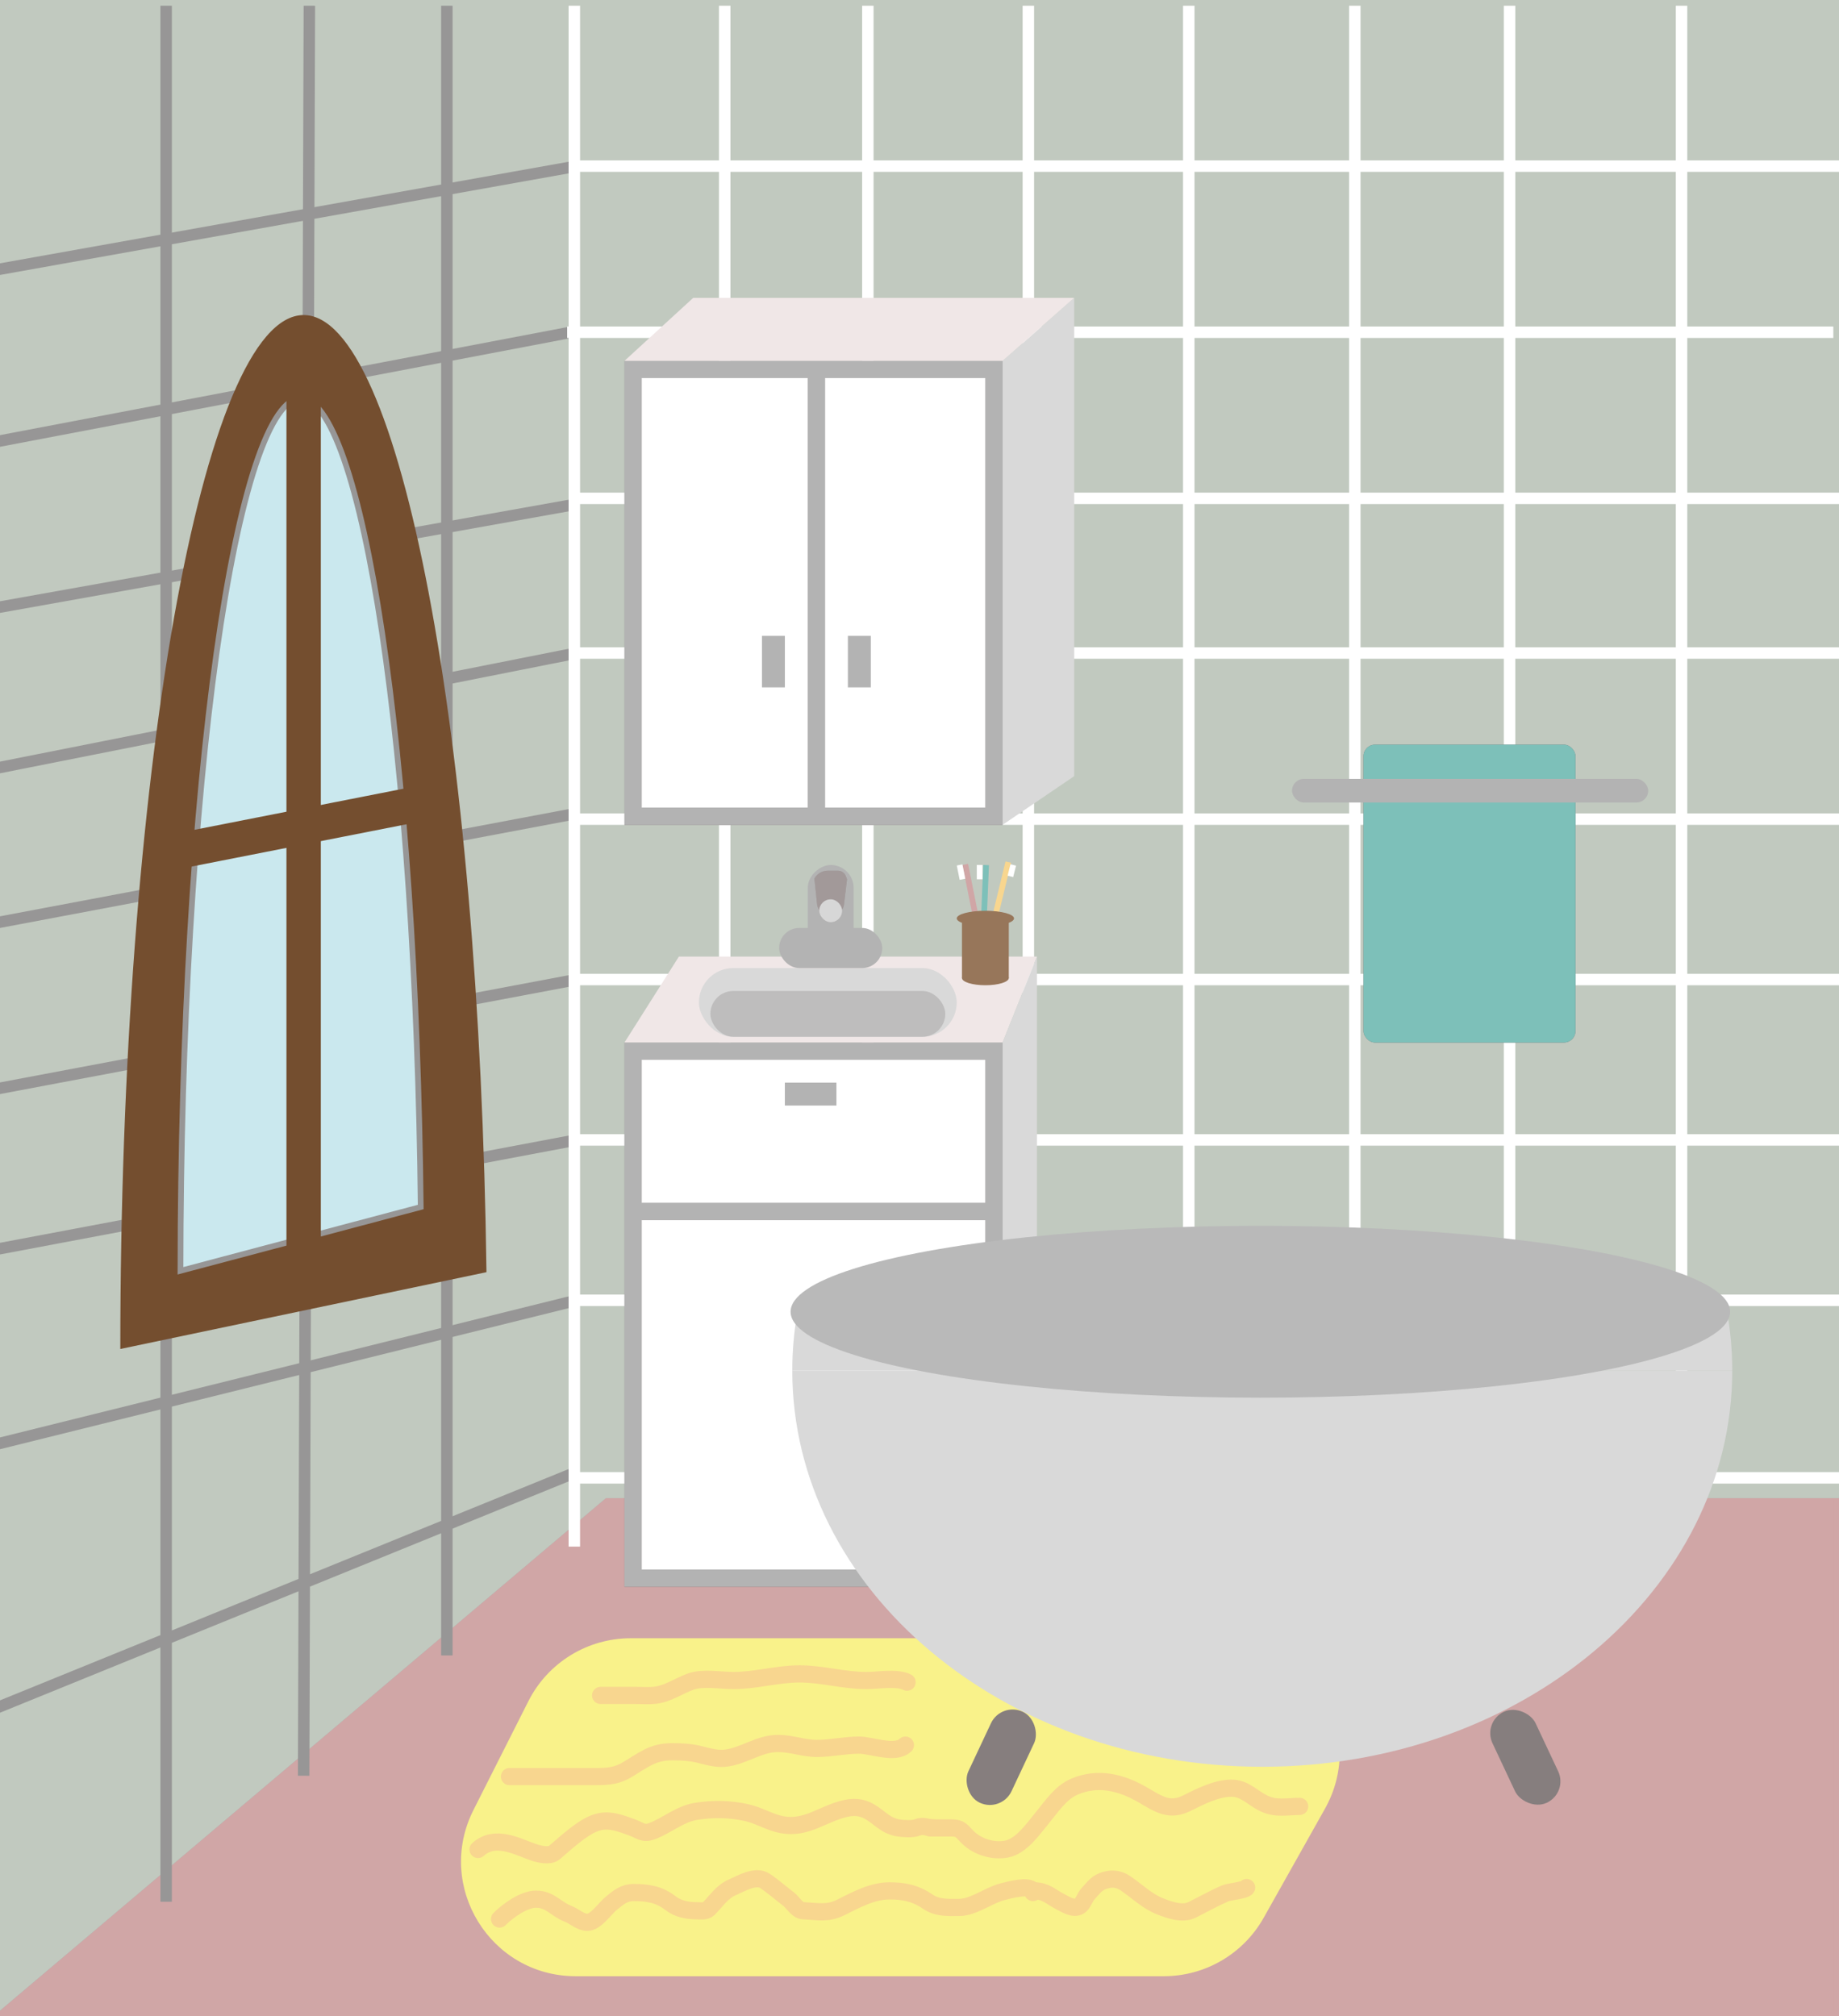 <svg width="321" height="352" viewBox="0 0 321 352" fill="none" xmlns="http://www.w3.org/2000/svg">
<g clip-path="url(#clip0_1943_566)">
<rect width="321" height="352" fill="white"/>
<rect x="0.5" y="1.5" width="320" height="350" fill="white"/>
<rect x="0.5" y="1.5" width="320" height="350" fill="#D0A6A6"/>
<rect x="0.5" y="1.5" width="320" height="350" stroke="#D0A6A6"/>
<path fill-rule="evenodd" clip-rule="evenodd" d="M321 0H0V351L105.76 261.541H321V0Z" fill="#A2A1A1"/>
<path fill-rule="evenodd" clip-rule="evenodd" d="M321 0H0V351L105.76 261.541H321V0Z" fill="#C1C9BF"/>
<line x1="99.996" y1="29" x2="321.005" y2="29" stroke="white" stroke-width="2"/>
<line x1="-0.176" y1="47.016" x2="100.578" y2="29.016" stroke="#979696" stroke-width="2"/>
<line x1="-0.187" y1="77.018" x2="99.566" y2="58.018" stroke="#979696" stroke-width="2"/>
<line x1="-0.176" y1="106.016" x2="100.578" y2="88.016" stroke="#979696" stroke-width="2"/>
<line x1="-0.195" y1="134.019" x2="100.559" y2="114.019" stroke="#979696" stroke-width="2"/>
<line x1="-0.185" y1="161.017" x2="100.568" y2="142.017" stroke="#979696" stroke-width="2"/>
<line x1="-0.185" y1="190.017" x2="100.568" y2="171.017" stroke="#979696" stroke-width="2"/>
<line x1="-0.185" y1="218.017" x2="100.568" y2="199.017" stroke="#979696" stroke-width="2"/>
<line x1="-0.241" y1="252.029" x2="100.513" y2="227.03" stroke="#979696" stroke-width="2"/>
<line x1="-0.377" y1="298.074" x2="100.396" y2="257.074" stroke="#979696" stroke-width="2"/>
<line x1="99" y1="58" x2="320.009" y2="58" stroke="white" stroke-width="2"/>
<line x1="100" y1="87" x2="321.009" y2="87" stroke="white" stroke-width="2"/>
<line x1="100" y1="114" x2="321.009" y2="114" stroke="white" stroke-width="2"/>
<line x1="100" y1="143" x2="321.009" y2="143" stroke="white" stroke-width="2"/>
<line x1="100" y1="171" x2="321.009" y2="171" stroke="white" stroke-width="2"/>
<line x1="100" y1="199" x2="321.009" y2="199" stroke="white" stroke-width="2"/>
<line x1="100" y1="227" x2="321.009" y2="227" stroke="white" stroke-width="2"/>
<line x1="100" y1="258" x2="321.009" y2="258" stroke="white" stroke-width="2"/>
<rect width="8.298" height="17.563" rx="4.149" transform="matrix(0.907 -0.42 0.425 0.905 258.753 300.572)" fill="#867E7E"/>
<line x1="293.517" y1="0.999" x2="293.517" y2="261.001" stroke="white" stroke-width="2"/>
<line x1="263.5" y1="262.001" x2="263.5" y2="0.999" stroke="white" stroke-width="2"/>
<line x1="236.483" y1="0.999" x2="236.483" y2="261.001" stroke="white" stroke-width="2"/>
<line x1="207.5" y1="0.999" x2="207.5" y2="260.001" stroke="white" stroke-width="2"/>
<line x1="179.5" y1="0.999" x2="179.5" y2="259.001" stroke="white" stroke-width="2"/>
<line x1="151.483" y1="0.999" x2="151.483" y2="261.001" stroke="white" stroke-width="2"/>
<line x1="126.5" y1="0.999" x2="126.5" y2="259.001" stroke="white" stroke-width="2"/>
<line x1="100.251" y1="0.999" x2="100.251" y2="270" stroke="white" stroke-width="2"/>
<line x1="78" y1="1" x2="78" y2="289" stroke="#979696" stroke-width="2"/>
<line x1="54" y1="1.003" x2="53" y2="310.003" stroke="#979696" stroke-width="2"/>
<line x1="29" y1="1" x2="29" y2="332" stroke="#979696" stroke-width="2"/>
<rect x="238" y="130" width="37" height="52" rx="2" fill="#746D6D"/>
<rect x="238" y="130" width="37" height="52" rx="2" fill="#7DC0B9"/>
<g filter="url(#filter0_d_1943_566)">
<rect x="225.523" y="131.973" width="62.174" height="4.128" rx="2.064" fill="#B3B3B3"/>
</g>
<rect x="109" y="63" width="66" height="81" fill="#746D6D"/>
<rect x="109" y="63" width="66" height="81" fill="#B3B3B3"/>
<rect x="112" y="66" width="29" height="75" fill="#746D6D"/>
<rect x="112" y="66" width="29" height="75" fill="white"/>
<rect x="144" y="66" width="28" height="75" fill="#746D6D"/>
<rect x="144" y="66" width="28" height="75" fill="white"/>
<rect x="133" y="111" width="4" height="9" fill="#B3B3B3"/>
<rect x="148" y="111" width="4" height="9" fill="#B3B3B3"/>
<rect x="109" y="182" width="66" height="95" fill="#746D6D"/>
<rect x="109" y="182" width="66" height="95" fill="#B3B3B3"/>
<rect x="112" y="185" width="60" height="25" fill="#746D6D"/>
<rect x="112" y="185" width="60" height="25" fill="white"/>
<rect x="112" y="213" width="60" height="61" fill="#746D6D"/>
<rect x="112" y="213" width="60" height="61" fill="white"/>
<path fill-rule="evenodd" clip-rule="evenodd" d="M53 55C35.327 55 21 135.813 21 235.5L84.913 222.091C83.697 128.666 69.874 55 53 55Z" fill="#744E2F"/>
<path d="M73.438 210.714L31.5 221.85C31.525 179.736 33.926 141.635 37.792 114.028C39.736 100.15 42.048 88.945 44.606 81.22C45.886 77.354 47.219 74.389 48.58 72.401C49.954 70.392 51.273 69.5 52.5 69.5C53.67 69.5 54.925 70.311 56.236 72.138C57.536 73.95 58.813 76.656 60.046 80.194C62.508 87.265 64.752 97.543 66.671 110.329C70.495 135.808 73.017 171.16 73.438 210.714Z" fill="#CAE8EE" stroke="#979696"/>
<rect width="48.794" height="6.193" transform="matrix(0.981 -0.193 0.195 0.981 28.084 146.018)" fill="#744E2F"/>
<rect x="50" y="222" width="155" height="6" transform="rotate(-90 50 222)" fill="#744E2F"/>
<path d="M92.229 296.989C95.63 290.25 102.535 286 110.084 286H213.818C229.111 286 238.746 302.467 231.253 315.799L220.575 334.799C217.034 341.1 210.368 345 203.14 345H100.495C85.595 345 75.927 329.292 82.64 315.989L92.229 296.989Z" fill="#F9F28A"/>
<path fill-rule="evenodd" clip-rule="evenodd" d="M220.331 308.434C265.638 308.434 302.366 277.479 302.366 239.294H138.296C138.296 277.479 175.025 308.434 220.331 308.434Z" fill="#D9D9D9"/>
<path d="M138.296 239.294H302.366C302.366 235.785 302.056 232.337 301.457 228.968H139.205C138.607 232.337 138.296 235.785 138.296 239.294Z" fill="#D9D9D9"/>
<rect width="8.298" height="17.563" rx="4.149" transform="matrix(0.907 0.42 -0.425 0.905 174.737 297.082)" fill="#867E7E"/>
<path d="M87.2 335.015C88.619 333.596 91.438 331.546 93.561 331.546C96.019 331.546 97.019 333.276 99.119 334.084C100.25 334.519 101.328 335.594 102.525 335.594C104.003 335.594 105.522 333.233 106.701 332.268C107.974 331.227 108.941 330.389 110.621 330.389C113.131 330.389 115.084 330.721 117.094 332.285C118.321 333.239 119.985 333.57 121.592 333.57C122.297 333.57 123.159 333.753 123.696 333.216C124.942 331.97 126.061 330.249 127.744 329.522C129.257 328.868 131.865 327.257 133.527 328.365C134.982 329.335 136.256 330.476 137.639 331.53C138.365 332.082 139.177 333.531 140.177 333.57C142.68 333.666 144.405 334.171 146.763 332.991C149.413 331.666 152.258 330.1 155.277 330.1C157.775 330.1 159.827 330.514 161.943 331.979C163.627 333.145 165.483 332.991 167.437 332.991C169.913 332.991 172.543 330.886 174.954 330.261C175.95 330.002 180.303 328.778 180.303 330.389" stroke="#F8D68F" stroke-width="3" stroke-linecap="round"/>
<path d="M180.593 330.1C182.522 330.1 183.418 331.135 185.091 331.996C185.995 332.461 187.393 333.382 188.4 332.767C189.068 332.358 189.359 331.207 189.91 330.614C190.646 329.821 191.33 328.844 192.383 328.43C193.922 327.825 195.211 327.921 196.512 328.815C198.518 330.195 200.246 331.928 202.567 332.831C204.179 333.458 206.424 334.244 208.061 333.425C209.975 332.469 211.868 331.407 213.828 330.55C214.585 330.219 217.355 330.018 217.603 329.522" stroke="#F8D68F" stroke-width="3" stroke-linecap="round"/>
<path d="M83.441 322.872C86.43 320.182 90.19 322.341 93.208 323.386C94.097 323.693 95.944 324.118 96.742 323.434C98.311 322.089 99.808 320.726 101.513 319.546C104.907 317.197 106.676 317.671 110.396 319.049C111.782 319.562 112.292 320.247 113.817 319.675C116.398 318.707 118.666 316.671 121.479 316.221C124.47 315.743 127.42 315.796 130.346 316.446C132.469 316.918 134.392 318.165 136.515 318.551C140.835 319.336 143.623 316.598 147.631 315.707C149.508 315.29 150.919 315.629 152.401 316.655C153.922 317.708 154.824 318.751 156.722 319.097C157.503 319.239 159.353 319.348 160.064 319.049C161.178 318.579 161.899 319.113 162.955 319.113" stroke="#F8D68F" stroke-width="3" stroke-linecap="round"/>
<path d="M162.376 319.113C163.624 319.113 164.872 319.113 166.119 319.113C167.582 319.113 167.84 319.611 168.738 320.559C170.432 322.348 173.228 323.27 175.677 322.808C178.338 322.305 180.426 319.158 182.022 317.234C183.653 315.267 185.152 312.916 187.596 311.884C191.704 310.15 195.734 311.172 199.451 313.33C202.258 314.96 204.111 316.317 207.193 314.776C209.468 313.639 212.341 312.174 214.936 312.174C217.265 312.174 218.515 313.786 220.494 314.776C222.708 315.883 224.61 315.354 226.855 315.354" stroke="#F8D68F" stroke-width="3" stroke-linecap="round"/>
<path d="M88.935 310.149C93.561 310.149 98.188 310.149 102.814 310.149C105.237 310.149 107.224 310.276 109.4 308.992C112.227 307.324 113.872 305.812 117.271 305.812C119.125 305.812 120.745 305.906 122.54 306.39C123.735 306.713 125.16 307.061 126.411 306.952C129.749 306.662 132.387 304.366 135.792 304.366C138.183 304.366 140.255 305.234 142.571 305.234C145.065 305.234 147.461 304.655 149.96 304.655C152.102 304.655 156.321 306.374 158.04 304.655" stroke="#F8D68F" stroke-width="3" stroke-linecap="round"/>
<path d="M104.838 295.981C106.883 295.981 108.929 295.981 110.974 295.981C112.099 295.981 113.278 296.081 114.396 295.949C116.544 295.697 118.563 294.282 120.58 293.556C122.667 292.805 125.814 293.379 128.017 293.379C131.938 293.379 135.673 292.223 139.535 292.223C143.56 292.223 147.195 293.379 151.245 293.379C153.304 293.379 156.542 292.775 158.329 293.668" stroke="#F8D68F" stroke-width="3" stroke-linecap="round"/>
<rect x="137" y="193" width="4" height="9" transform="rotate(-90 137 193)" fill="#B3B3B3"/>
<path d="M118.5 167H181L175 182H109L118.5 167Z" fill="#F0E7E7"/>
<path d="M175 63L187.5 52V135.5L175 144V63Z" fill="#D9D9D9"/>
<path d="M121 52H187.5L175 63H109L121 52Z" fill="#F0E7E7"/>
<path d="M175 182L181 167V229H175V182Z" fill="#D9D9D9"/>
<ellipse cx="220" cy="229" rx="82" ry="15" fill="#B9B9B9"/>
<rect x="122" y="169" width="45" height="12" rx="6" fill="#D9D9D9"/>
<rect x="124" y="173" width="41" height="8" rx="4" fill="#BEBDBD"/>
<rect x="141" y="168" width="17" height="8" rx="4" transform="rotate(-90 141 168)" fill="#B3B3B3"/>
<rect x="136" y="162" width="18" height="7" rx="3.5" fill="#B3B3B3"/>
<path fill-rule="evenodd" clip-rule="evenodd" d="M147.846 153.507L147.635 152.942C147.571 152.772 147.476 152.616 147.355 152.481C147.08 152.175 146.688 152 146.276 152H144.923H144.495C143.524 152 142.629 152.524 142.154 153.37L142.623 157.83C142.75 159.034 143.765 159.948 144.976 159.948C146.175 159.948 147.184 159.052 147.326 157.862L147.846 153.507Z" fill="#A29D9D"/>
<path fill-rule="evenodd" clip-rule="evenodd" d="M147.846 153.507L147.635 152.942C147.571 152.772 147.476 152.616 147.355 152.481C147.08 152.175 146.688 152 146.276 152H144.923H144.495C143.524 152 142.629 152.524 142.154 153.37L142.623 157.83C142.75 159.034 143.765 159.948 144.976 159.948C146.175 159.948 147.184 159.052 147.326 157.862L147.846 153.507Z" fill="#A29999"/>
<rect x="143" y="157" width="4" height="4" rx="2" fill="#A29D9D"/>
<rect x="143" y="157" width="4" height="4" rx="2" fill="#D7D7D7"/>
<line x1="168.49" y1="150.902" x2="171.49" y2="165.902" stroke="#D0A6A6"/>
<path d="M176 150.5L172 167" stroke="#F8D68F"/>
<line x1="172.124" y1="151.02" x2="171.499" y2="166.305" stroke="#7DC0B9"/>
<rect x="176.086" y="170.736" width="8.173" height="10.382" transform="rotate(-180 176.086 170.736)" fill="#97765A"/>
<ellipse cx="172" cy="160.331" rx="5" ry="1.332" transform="rotate(-180 172 160.331)" fill="#97765A"/>
<ellipse cx="172" cy="170.736" rx="4.086" ry="1.264" transform="rotate(-180 172 170.736)" fill="#97765A"/>
<path d="M167.5 151L168 153.5" stroke="white"/>
<path d="M176.865 151L176.365 153" stroke="white"/>
<path d="M171 151L171 153.5" stroke="white"/>
</g>
<defs>
<filter id="filter0_d_1943_566" x="221.523" y="131.973" width="70.174" height="12.128" filterUnits="userSpaceOnUse" color-interpolation-filters="sRGB">
<feFlood flood-opacity="0" result="BackgroundImageFix"/>
<feColorMatrix in="SourceAlpha" type="matrix" values="0 0 0 0 0 0 0 0 0 0 0 0 0 0 0 0 0 0 127 0" result="hardAlpha"/>
<feOffset dy="4"/>
<feGaussianBlur stdDeviation="2"/>
<feComposite in2="hardAlpha" operator="out"/>
<feColorMatrix type="matrix" values="0 0 0 0 0 0 0 0 0 0 0 0 0 0 0 0 0 0 0.25 0"/>
<feBlend mode="normal" in2="BackgroundImageFix" result="effect1_dropShadow_1943_566"/>
<feBlend mode="normal" in="SourceGraphic" in2="effect1_dropShadow_1943_566" result="shape"/>
</filter>
<clipPath id="clip0_1943_566">
<rect width="321" height="352" fill="white"/>
</clipPath>
</defs>
</svg>
